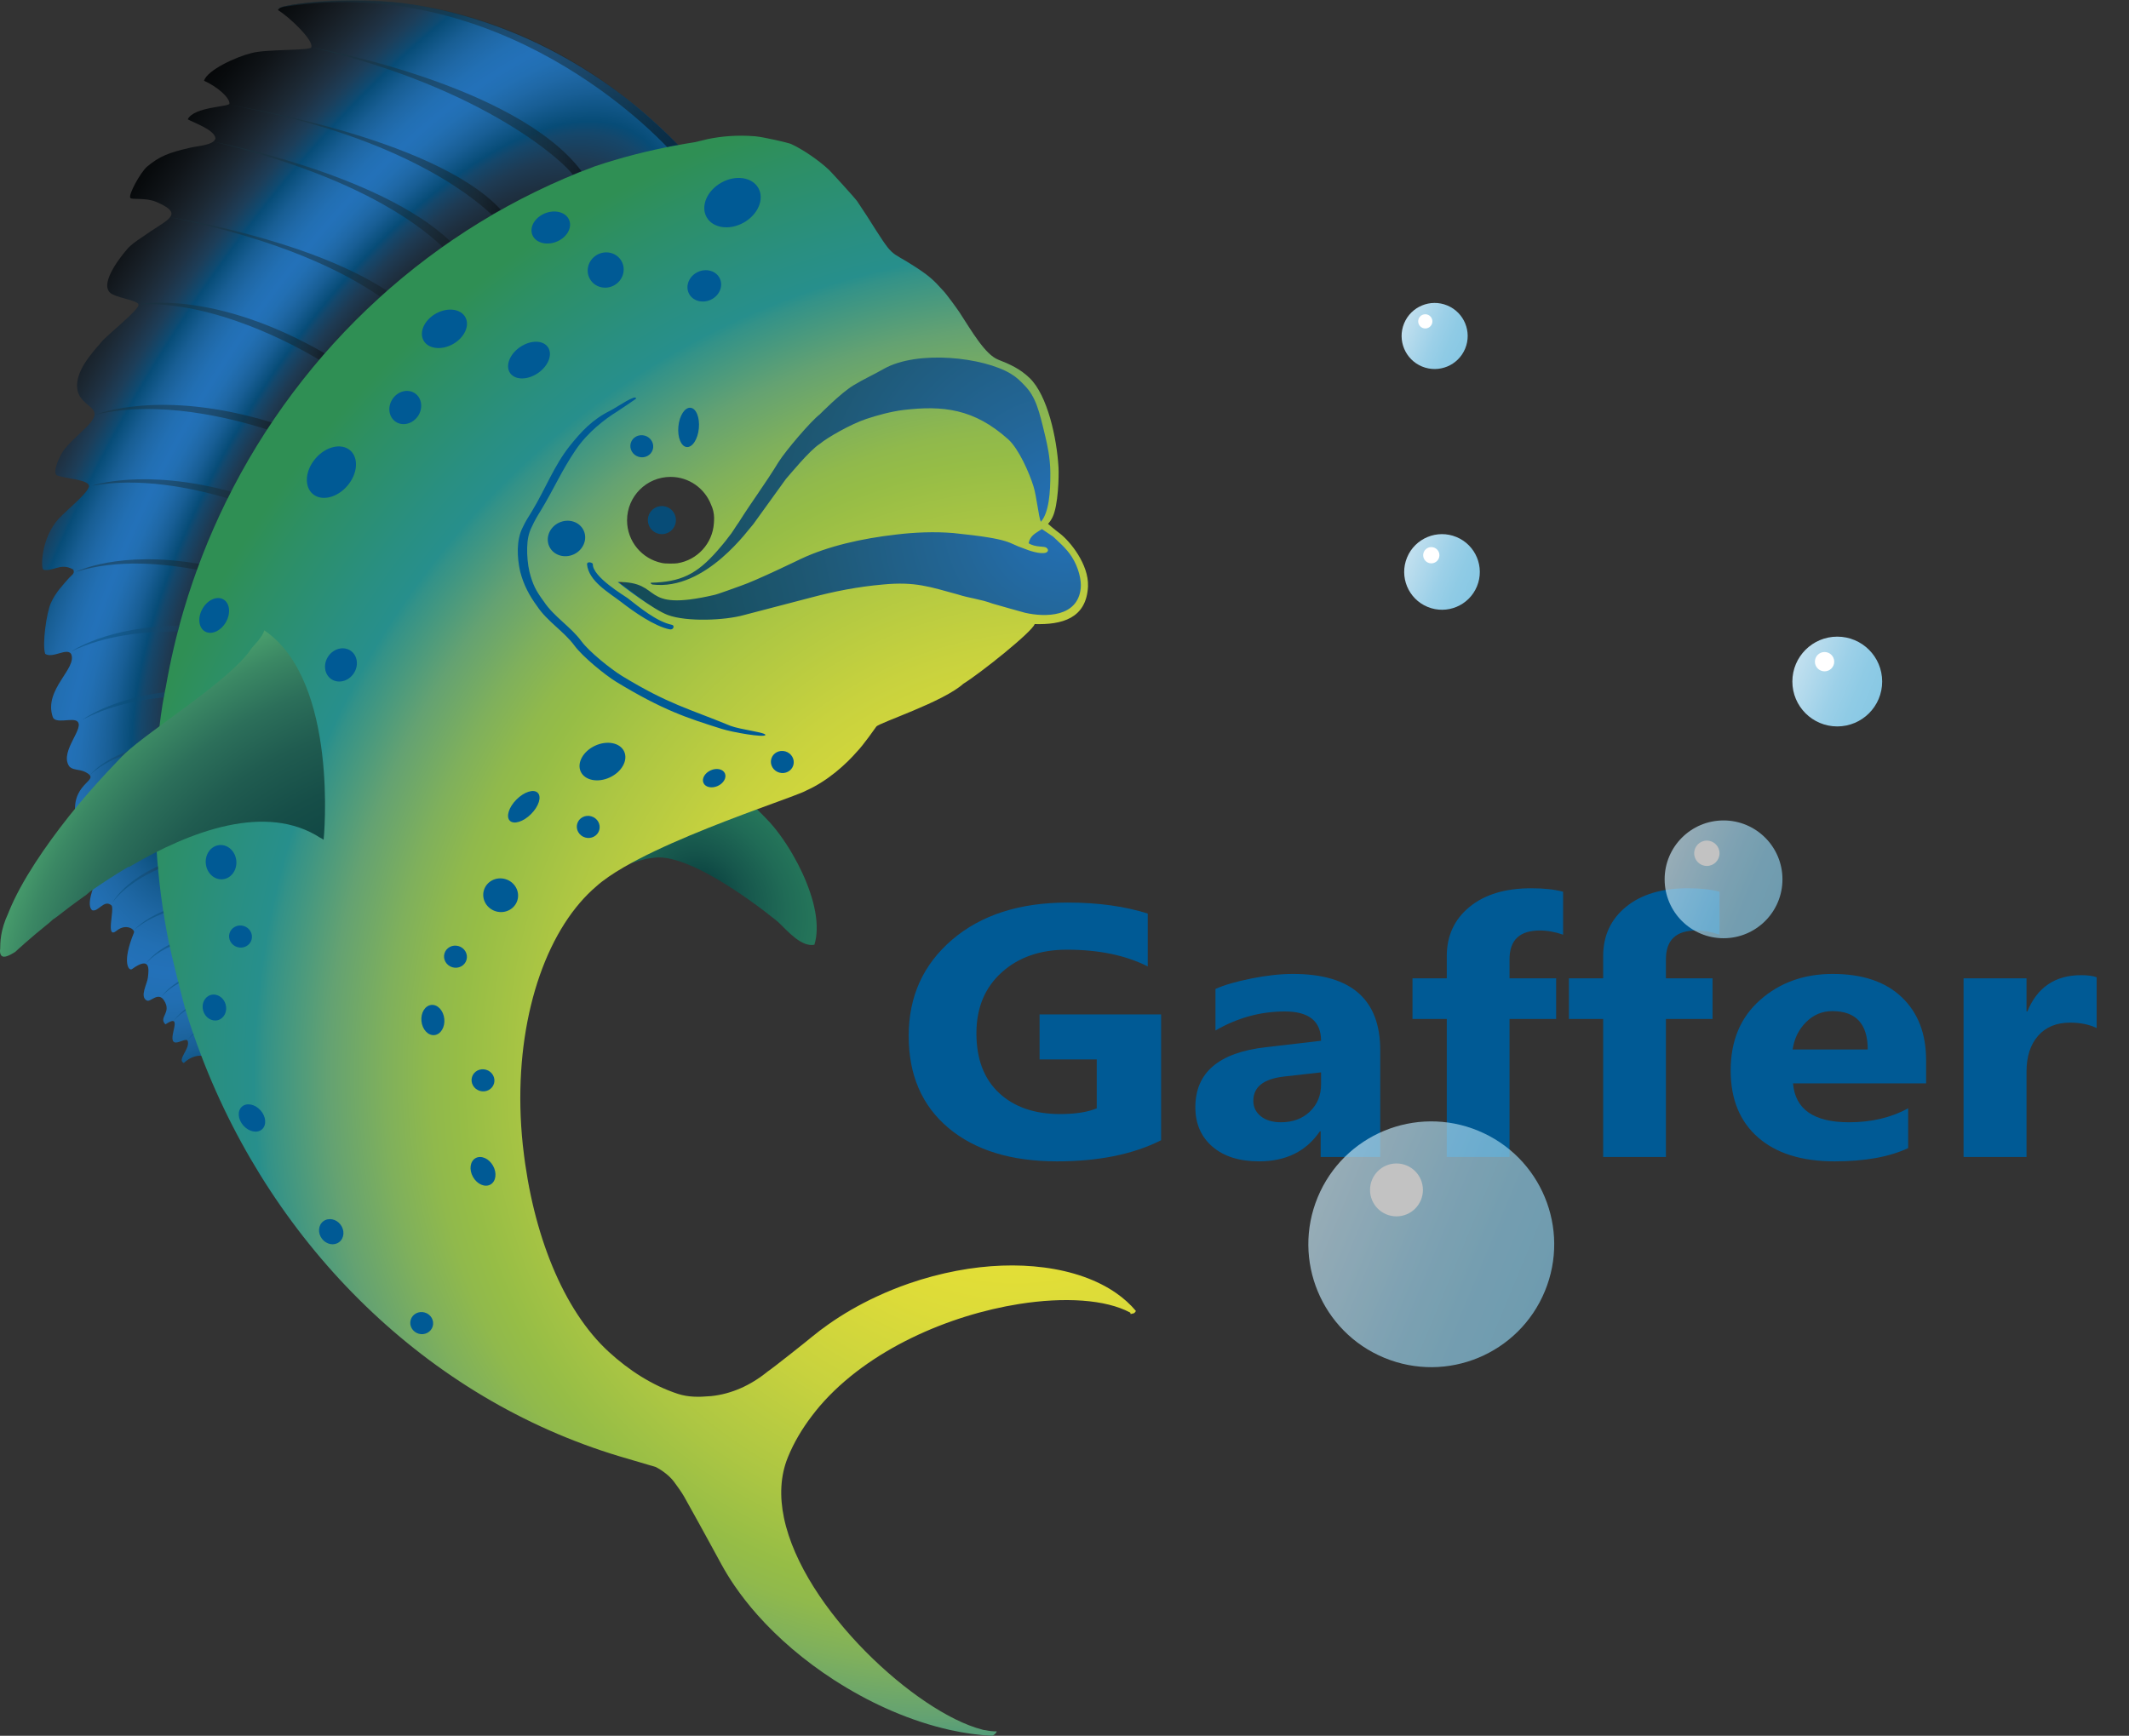 <?xml version="1.0" encoding="utf-8"?>
<!-- Generator: Adobe Illustrator 16.0.0, SVG Export Plug-In . SVG Version: 6.00 Build 0)  -->
<!DOCTYPE svg PUBLIC "-//W3C//DTD SVG 1.1//EN" "http://www.w3.org/Graphics/SVG/1.1/DTD/svg11.dtd">
<svg version="1.1" id="Layer_1" xmlns="http://www.w3.org/2000/svg" xmlns:xlink="http://www.w3.org/1999/xlink" x="0px" y="0px"
	 width="347.15px" height="283.1px" viewBox="0 0 347.15 283.1" enable-background="new 0 0 347.15 283.1" xml:space="preserve">
<rect x="0" y="0" width="347.15" height="283.1" fill="#333333" stroke="none"/>
<radialGradient id="SVGID_1_" cx="2242.768" cy="144.334" r="26.645" gradientTransform="matrix(-0.722 -0.692 -0.509 0.53 1807.608 1620.403)" gradientUnits="userSpaceOnUse">
	<stop  offset="0" style="stop-color:#083E3E"/>
	<stop  offset="0.284" style="stop-color:#16564C"/>
	<stop  offset="0.576" style="stop-color:#206B56"/>
	<stop  offset="0.825" style="stop-color:#26785B"/>
	<stop  offset="1" style="stop-color:#287D5D"/>
</radialGradient>
<path fill="url(#SVGID_1_)" d="M125.025,133.597c1.383,1.411,2.884,3.444,4.218,5.744l0.013,0.015l0.01,0.027
	c2.239,3.868,4.001,8.489,3.902,12.208c-0.015,0.891-0.131,1.729-0.379,2.494c-2.1,0.391-4.227-2.086-5.89-3.695
	c0,0-13.513-11.267-20.167-10.515c-0.097,0.009-0.192,0.031-0.289,0.044c0,0-1.262,0.147-1.492,0.271
	c-1.221,0.28-2.397,0.712-3.533,1.265c6.155-3.58,15.356-7.107,21.941-9.535C124.006,132.535,124.608,133.168,125.025,133.597z"/>
<radialGradient id="SVGID_2_" cx="2184.569" cy="84.609" r="126.353" gradientTransform="matrix(-1 0 0 1 2358.488 0)" gradientUnits="userSpaceOnUse">
	<stop  offset="0" style="stop-color:#2371B9"/>
	<stop  offset="0.139" style="stop-color:#236697"/>
	<stop  offset="0.336" style="stop-color:#1E5874"/>
	<stop  offset="0.525" style="stop-color:#164D5B"/>
	<stop  offset="0.704" style="stop-color:#0F454B"/>
	<stop  offset="0.867" style="stop-color:#0A4042"/>
	<stop  offset="1" style="stop-color:#083E3E"/>
</radialGradient>
<path fill="url(#SVGID_2_)" d="M171.754,73.767l0.118,8.515l-1.854,3.239l1.072,1.129l1.71,0.783l1.98,2.892l1.755,2.755
	l-0.095,5.569l-2.379,1.275l-5.304,1.407l-4.278-1.407c0,0-10.709-0.123-11.556,0c-0.845,0.122-8.736,0-8.736,0l-20.101,2.837
	l-13.205-1.17l-8.079-4.504l-2.864-4.254h8.03l4.278-0.191l4.206-4.341l1.879-6.211l1.153-5.542l8.12-7.823l5.879-7.408l5.347-4.981
	l12.402-1.001l10.427,2.991l6.513,4.188l3.58,11.25V73.767z"/>
<polygon fill="#005A95" points="131.504,117.413 119.444,108.446 110.839,102.04 105.638,98.486 98.755,93.283 95.918,79.721 
	102.761,68.038 107.924,61.766 98.755,61.766 86.242,66.463 80.62,86.749 78.751,97.537 81.651,106.265 92.379,112.878 
	100.055,117.413 112.248,121.215 122.22,121.45 "/>
<radialGradient id="SVGID_3_" cx="2295.065" cy="64.804" r="76.789" gradientTransform="matrix(-0.847 -0.531 -1.265 2.018 2092.266 1169.265)" gradientUnits="userSpaceOnUse">
	<stop  offset="0" style="stop-color:#010101"/>
	<stop  offset="0.114" style="stop-color:#030304"/>
	<stop  offset="0.171" style="stop-color:#080A0C"/>
	<stop  offset="0.215" style="stop-color:#0F1317"/>
	<stop  offset="0.253" style="stop-color:#161D24"/>
	<stop  offset="0.287" style="stop-color:#1B2631"/>
	<stop  offset="0.318" style="stop-color:#1E3041"/>
	<stop  offset="0.346" style="stop-color:#1E3B54"/>
	<stop  offset="0.372" style="stop-color:#15476B"/>
	<stop  offset="0.384" style="stop-color:#074C77"/>
	<stop  offset="0.392" style="stop-color:#0C517F"/>
	<stop  offset="0.415" style="stop-color:#185E95"/>
	<stop  offset="0.438" style="stop-color:#1F68A6"/>
	<stop  offset="0.461" style="stop-color:#226FB3"/>
	<stop  offset="0.483" style="stop-color:#2371B9"/>
	<stop  offset="0.509" style="stop-color:#226FB3"/>
	<stop  offset="0.538" style="stop-color:#1F68A6"/>
	<stop  offset="0.568" style="stop-color:#185E94"/>
	<stop  offset="0.598" style="stop-color:#0B507D"/>
	<stop  offset="0.606" style="stop-color:#074C77"/>
	<stop  offset="0.613" style="stop-color:#0F4A71"/>
	<stop  offset="0.643" style="stop-color:#1D3E59"/>
	<stop  offset="0.677" style="stop-color:#1F3244"/>
	<stop  offset="0.712" style="stop-color:#1C2833"/>
	<stop  offset="0.75" style="stop-color:#171E25"/>
	<stop  offset="0.792" style="stop-color:#101418"/>
	<stop  offset="0.84" style="stop-color:#080B0D"/>
	<stop  offset="0.899" style="stop-color:#030304"/>
	<stop  offset="1" style="stop-color:#010101"/>
</radialGradient>
<path fill="url(#SVGID_3_)" d="M11.166,94.364c0.5-0.58,1.099-0.785,0.779-1.473c-1.111-0.637-1.951-0.481-2.753-0.256
	c-0.682,0.196-1.336,0.439-2.1,0.292c-0.509-0.257-0.369-5.208,2.469-8.319c1.217-1.332,5.114-4.452,4.944-5.407
	c-0.181-1.008-4.105-1.163-5.274-1.698C8.53,76.9,9.76,74.242,10.548,73.217c0.969-1.155,1.857-1.934,2.925-2.969
	c4.623-4.15-0.388-3.356-0.87-6.836c-0.372-2.857,2.368-5.821,4.044-7.75c0.703-0.898,6.029-5.141,5.937-5.941
	c0-0.698-2.813-0.988-4.272-1.729c-2.424-1.291,1.163-5.872,2.251-7.152c0.876-1.154,2.674-2.149,4.089-3.17
	c3.229-2.107,5.123-2.919,0.757-4.77c-1.676-0.691-3.979-0.3-4.144-0.608c-0.421-0.458,1.667-4.224,2.738-5.133
	c2.047-1.693,3.505-2.255,6.97-3.058c1.474-0.341,3.83-0.417,4.164-1.512c-0.117-1.421-3.501-2.542-4.528-3.131
	c1.072-2.094,6.768-1.994,6.813-2.563c0.009-1.015-2.037-2.783-4.159-3.729c0.582-1.768,5.222-3.887,7.728-4.503
	c2.303-0.675,9.737-0.374,9.769-0.954c0.433-1.126-3.626-4.977-5.425-6.057c0.05-0.246,0.41-0.476,1.045-0.619
	C52.3-0.235,62.249,0.065,65.533,0.5c22.554,2.993,37.854,15.641,45.221,23.329c-4.481,0.825-8.87,1.952-13.13,3.376
	c-26.26,9.72-47.812,29.469-60.225,54.716c-2.762,5.615-5.074,11.501-6.88,17.611c-1.208,4.08-2.182,8.261-2.927,12.526
	c0,0-4.098,17.314,0.151,40.152c0.721,3.958,2.906,12.197,2.99,12.47c0.777,2.565,1.656,5.086,2.602,7.578
	c-0.908-0.234-2.208,0.013-3.366,1.116c-1.201-0.528,1.191-2.448,0.602-3.677c-0.289-0.363-1.638,0.532-2.1,0.3
	c-1.3-0.457,1.651-5.024-1.499-2.926c-1.185-1.202,1.091-1.855-0.221-3.9c-0.961-1.501-2.208,0.328-2.807,0.014
	c-1.228-0.646,0.063-2.658,0.182-3.818c0.138-1.292,0.435-3.5-2.62-1.301c-0.465,0.332-1.712-0.965,0.34-5.968
	c0.203-0.494-1.286-1.558-2.828-0.303c-1.879,1.529-0.306-3.461-0.829-4.118c-1.226-1.08-2.149,1.132-3.172,0.775
	c-1.315-1.196,1.222-5.731,0.987-6.235c-0.446-0.988-1.635-0.36-2.447-0.571c-1.523-1.202,0.257-3.487,0.654-4.574
	c2.683-7.318-1.831-3.347-1.967-4.59c-0.354-5.106,4.432-5.178,1.638-6.58c-0.932-0.468-2.163-0.258-2.642-0.989
	c-1.548-2.443,2.827-6.376,1.264-7.328c-0.848-0.511-3.506,0.501-3.9-0.638c-1.552-4.508,4.098-7.963,2.979-10.313
	c-0.728-1.019-2.968,0.789-4.213,0.016c-0.53-1.566,0.231-6.748,0.912-8.271C9.075,96.57,10.35,95.32,11.166,94.364z"/>
<radialGradient id="SVGID_4_" cx="2214.026" cy="157.39" r="291.908" fx="2181.721" fy="156.167" gradientTransform="matrix(-0.87 -0.494 -0.541 0.953 2154.801 1100.909)" gradientUnits="userSpaceOnUse">
	<stop  offset="0.044" style="stop-color:#EBE334"/>
	<stop  offset="0.094" style="stop-color:#E7E135"/>
	<stop  offset="0.147" style="stop-color:#DCDB39"/>
	<stop  offset="0.203" style="stop-color:#C8D23E"/>
	<stop  offset="0.259" style="stop-color:#ACC643"/>
	<stop  offset="0.296" style="stop-color:#96BD46"/>
	<stop  offset="0.311" style="stop-color:#90B94C"/>
	<stop  offset="0.334" style="stop-color:#7FB05C"/>
	<stop  offset="0.362" style="stop-color:#64A272"/>
	<stop  offset="0.394" style="stop-color:#339288"/>
	<stop  offset="0.399" style="stop-color:#278F8C"/>
	<stop  offset="0.419" style="stop-color:#298F81"/>
	<stop  offset="0.461" style="stop-color:#2D8F65"/>
	<stop  offset="0.483" style="stop-color:#2F8F54"/>
	<stop  offset="0.606" style="stop-color:#2F8F54"/>
	<stop  offset="0.778" style="stop-color:#489D6C"/>
	<stop  offset="1" style="stop-color:#287D5D"/>
</radialGradient>
<path fill="url(#SVGID_4_)" d="M27.229,152.188c0.726,3.96,2.918,12.196,3.001,12.469c0.779,2.564,1.658,5.089,2.608,7.577
	c11.867,31.042,36.75,55.834,68.19,65.29c1.789,0.537,5.855,1.726,5.898,1.738c1.147,0.602,2.237,1.446,2.949,2.374
	c0.469,0.615,1.307,1.798,1.669,2.442c3.429,6.126,6.022,10.963,6.11,11.102c0.629,1.148,1.336,2.301,2.12,3.447
	c1.108,1.615,2.361,3.22,3.763,4.794c3.375,3.793,7.574,7.413,12.445,10.568c0.385,0.249,0.771,0.489,1.158,0.728
	c2.743,1.698,5.521,3.143,8.284,4.329c3.206,1.38,6.384,2.411,9.448,3.097c2.399,0.531,4.727,0.855,6.941,0.957
	c0.333-0.16,0.59-0.389,0.728-0.722c-0.579,0.021-1.205-0.06-1.853-0.19c-0.24-0.021-0.412-0.05-0.592-0.117
	c-10.634-2.768-29.159-19.617-32.263-34.509c-0.721-3.46-0.609-6.813,0.627-9.86c0.987-2.432,2.329-4.683,3.925-6.771
	c0.414-0.541,0.834-1.077,1.28-1.599c7.932-9.228,21.1-14.845,32.5-16.653c7.439-1.178,14.126-0.741,18.103,1.387
	c0.076,0.04,0.059,0.168,0.09,0.249c0.126-0.019,0.291-0.057,0.559-0.134c0.14-0.115,0.245-0.232,0.305-0.366
	c-0.899-1.077-1.969-2.043-3.19-2.896c-3.104-2.173-7.174-3.596-11.814-4.2c-4.353-0.569-9.205-0.414-14.252,0.546
	c-2.564,0.488-5.177,1.174-7.795,2.083c-1.812,0.631-3.554,1.34-5.223,2.117c-2.852,1.324-5.481,2.848-7.85,4.516
	c-0.941,0.661-1.845,1.344-2.703,2.052c-0.5,0.438-6.34,5.081-7.268,5.692c-2.738,2.223-5.822,3.623-9.163,3.974
	c-0.083,0.008-0.169,0.008-0.252,0.015c-1.737,0.156-3.504,0.167-5.162-0.377c-4.236-1.386-8.05-3.889-11.292-6.864
	c-7.435-6.824-12.383-19.231-13.95-33.236c-0.019-0.172-0.043-0.345-0.062-0.519c-1.719-16.365,2.165-31.182,9.336-39.507
	c0.838-0.973,1.719-1.857,2.643-2.645c1.13-1.021,2.665-2.063,4.449-3.103c6.155-3.579,15.356-7.107,21.942-9.536
	c4.114-1.518,7.209-2.608,7.886-3.01c0,0,0.006-0.003,0.008-0.004c0.004-0.001,0.014-0.009,0.014-0.009
	c3.485-1.559,6.488-4.328,8.179-6.28c1.099-1.122,3.005-3.875,3.19-4.123c0.457-0.624,10.915-4.012,14.19-6.987
	c2.656-1.622,11.261-8.483,11.628-9.73c4.396,0.125,8.424-0.873,8.698-6.113c0.003-0.026-0.002-0.05,0-0.077
	c0-0.005,0-0.009,0-0.014c0.124-3.483-2.832-7.232-4.63-8.607c0,0-0.888-0.656-1.884-1.534c0,0,0,0,0-0.002
	c0.271-0.299,0.525-0.66,0.746-1.12c0.913-1.898,1.044-6.637,0.958-8.106c-0.275-4.759-1.791-11.751-4.714-14.563
	c-1.555-1.496-3.203-2.244-5.127-2.994c-2.127-0.854-4.254-4.56-6.295-7.7l-0.009-0.013c-0.269-0.415-2.158-3.059-2.758-3.64
	c-1.467-1.621-2.108-2.245-4.398-3.743c-4.577-2.993-3.293-0.997-7.871-8.232l-1.648-2.495c-0.551-0.748-4.254-4.789-4.552-5.075
	l-0.013-0.015l-0.017-0.012c-1.679-1.596-4.368-3.412-6.225-4.254c-0.442-0.187-4.425-1.127-5.821-1.247
	c-3.028-0.261-5.695,0.035-7.681,0.442c-0.297,0.061-2.188,0.521-2.188,0.521c-1.059,0.159-2.108,0.352-3.156,0.546
	c-4.481,0.829-8.87,1.958-13.13,3.389c-26.249,9.741-47.782,29.509-60.176,54.768c-2.757,5.616-5.061,11.505-6.865,17.618
	c-1.203,4.081-2.174,8.264-2.916,12.526C27.044,112.037,22.962,129.358,27.229,152.188z M116.441,84.483
	c0,0.07-0.009,0.141-0.012,0.21c0.002,0.036,0.007,0.069,0.007,0.105c0,0.185-0.018,0.365-0.031,0.545
	c-0.221,3.317-2.717,6.005-5.944,6.52c-0.328,0.069-2.027,0.094-2.547-0.046c-3.233-0.659-5.667-3.518-5.667-6.947
	c0-3.916,3.174-7.09,7.093-7.09c3.01,0,5.576,1.881,6.603,4.527C116.265,82.99,116.434,83.725,116.441,84.483z M169.722,85.1
	c-0.367-0.749-0.683-4.082-1.191-5.738c-0.703-2.287-2.444-6.196-4.135-7.711c-5.586-5.014-10.66-5.536-17.067-4.788
	c-2.019,0.25-4.29,0.867-6.058,1.458c-2.58,0.86-6.388,3.061-7.577,4.058c-1.689,1.056-5.083,5.235-5.543,5.736l-5.308,7.36
	c-0.55,0.498-7.702,10.952-16.482,9.854c-0.135-0.094-0.217-0.14-0.259-0.165c0.002-0.016-0.002-0.039-0.007-0.065
	c0.007-0.014,0.009-0.031,0.007-0.056c4.936-0.126,7.498-1.375,10.882-5.239c0.732-0.873,1.097-1.247,1.831-2.246
	c0.641-0.748,1.007-1.497,1.647-2.37c2.196-3.493,4.21-6.112,6.5-9.856c1.188-1.87,5.22-6.611,6.687-7.734
	c0,0,3.446-3.498,5.492-4.74c1.703-1.035,3.197-1.687,4.938-2.68c5.486-3.133,16.303-1.935,20.788,0.809
	c1.007,0.625,1.466,1.123,2.196,1.871c1.834,1.871,2.382,4.116,3.389,8.358c0.279,1.198,0.793,3.328,0.813,5.891
	C171.291,80.385,171.016,83.652,169.722,85.1z M121.287,100.318c-3.113,0.873-9.248,1.124-12.361,0
	c-2.379-0.872-7.539-4.86-8.21-5.397c7.61-0.067,3.334,4.974,15.721,2.119c0.64-0.124,3.771-1.303,4.306-1.481
	c2.543-0.85,9.791-4.38,9.791-4.38c4.485-2.122,10.073-3.369,15.565-3.992c3.021-0.374,6.317-0.5,9.339-0.25
	c9.798,0.998,8.789,1.622,11.444,2.496c0.917,0.373,2.62,0.967,3.621,0.72c0.198-0.048,0.667-0.391,0.135-0.811
	c-0.424-0.331-1.737-0.007-2.911-0.738c0.252-1.305,1.19-1.658,2.163-2.313l1.812,1.216l0,0c0.597,0.582,2.175,1.896,3.056,3.296
	c1.116,1.738,1.604,3.845,1.463,5.15c-0.495,4.721-5.767,4.74-9.063,3.992c-1.736-0.499-3.66-0.999-5.31-1.496
	c-2.015-0.75-3.753-0.875-5.677-1.499c-4.578-1.247-6.958-2.12-12.175-1.621c-4.213,0.374-7.967,1.123-11.721,2.121L121.287,100.318
	z M102.326,97.542c1.924,1.496,4.769,3.864,7.243,4.364c0.484,0.104,0.264,0.88-0.382,0.74c-2.47-0.498-5.885-2.898-7.809-4.395
	c-2.083-1.605-5.416-3.448-5.664-6.247c0.086-0.552,0.962-0.189,0.953-0.016C96.552,94.068,101.941,97.241,102.326,97.542z
	 M84.428,89.564c0.034-1.259,0.264-2.471,0.764-3.466c0.46-0.999,0.982-1.824,1.532-2.696c2.194-3.618,3.596-7.41,6.16-10.652
	c1.921-2.371,3.647-4.303,6.668-5.799c1.037-0.528,4.268-2.789,4.146-1.926c0.257-0.134-2.94,2.014-3.05,2.082
	c-1.962,1.2-4.804,3.374-6.741,6.219c-2.327,3.416-3.528,6.315-5.722,9.933c-0.552,0.873-1.023,1.695-1.482,2.692
	c-0.514,1.02-0.717,2.094-0.744,3.385c-0.036,1.266,0.102,2.752,0.378,3.94c0.55,2.122,1.05,3.071,2.334,4.817
	c1.647,2.495,4.393,4.115,6.132,6.485c1.285,1.748,4.821,4.562,6.65,5.685c7.6,4.616,10.677,5.238,17.637,8.108
	c1.622,0.631,5.912,1.094,5.706,1.515c-0.214,0.441-5.31-0.443-7.104-1.006c-5.603-1.755-9.611-3.058-17.21-7.675
	c-1.831-1.121-5.493-4.116-6.774-5.862c-1.739-2.371-4.486-3.992-6.133-6.487c-1.284-1.747-2.199-3.493-2.749-5.613
	C84.557,92.083,84.404,90.801,84.428,89.564z M34.817,174.258c0.031-0.003,0.059-0.003,0.085-0.006c0.004,0,0.009,0,0.011,0
	C34.882,174.255,34.853,174.255,34.817,174.258z"/>
<g>
	
		<ellipse transform="matrix(-0.49 -0.872 0.872 -0.49 149.123 153.412)" fill="#005A95" cx="119.444" cy="33.078" rx="3.734" ry="4.84"/>
	
		<ellipse transform="matrix(-0.707 -0.707 0.707 -0.707 52.775 284.965)" fill="#005A95" cx="85.397" cy="131.554" rx="1.679" ry="3.22"/>
	<path fill="#005A95" d="M88.883,34.786c-1.658,0.662-2.59,2.238-2.082,3.521c0.513,1.281,2.275,1.783,3.933,1.119
		c1.663-0.662,2.594-2.238,2.082-3.52C92.307,34.625,90.545,34.122,88.883,34.786z"/>
	
		<ellipse transform="matrix(-0.563 -0.827 0.827 -0.563 86.205 163.139)" fill="#005A95" cx="86.241" cy="58.774" rx="2.575" ry="3.735"/>
	
		<ellipse transform="matrix(-0.49 -0.872 0.872 -0.49 61.183 143.086)" fill="#005A95" cx="72.44" cy="53.648" rx="2.85" ry="3.902"/>
	
		<ellipse transform="matrix(-0.422 -0.907 0.907 -0.422 26.973 265.762)" fill="#005A95" cx="98.245" cy="124.278" rx="2.85" ry="3.902"/>
	
		<ellipse transform="matrix(-0.759 -0.651 0.651 -0.759 44.912 170.606)" fill="#005A95" cx="54.011" cy="76.996" rx="3.423" ry="4.685"/>
	<path fill="#005A95" d="M33.015,99.283c-0.827,1.445-0.64,3.105,0.415,3.709c1.059,0.603,2.582-0.081,3.408-1.526
		c0.825-1.446,0.638-3.107-0.417-3.709C35.365,97.153,33.839,97.836,33.015,99.283z"/>
	<path fill="#005A95" d="M53.532,107.039c-0.873,1.279-0.656,2.946,0.486,3.723c1.14,0.777,2.77,0.37,3.644-0.909
		c0.869-1.279,0.653-2.944-0.487-3.722C56.035,105.355,54.404,105.761,53.532,107.039z"/>
	
		<ellipse transform="matrix(-0.49 -0.872 0.872 -0.49 108.727 151.747)" fill="#005A95" cx="98.756" cy="44.067" rx="2.851" ry="2.959"/>
	
		<ellipse transform="matrix(-0.422 -0.907 0.907 -0.422 51.646 208.696)" fill="#005A95" cx="92.379" cy="87.878" rx="2.85" ry="3.09"/>
	<path fill="#005A95" d="M33.558,140.868c0.155,1.54,1.395,2.675,2.769,2.537c1.37-0.138,2.356-1.498,2.204-3.038
		c-0.155-1.539-1.395-2.675-2.767-2.537C34.388,137.969,33.402,139.329,33.558,140.868z"/>
	<path fill="#005A95" d="M113.771,44.367c-1.399,0.665-2.05,2.212-1.458,3.459c0.59,1.247,2.205,1.719,3.604,1.053
		c1.396-0.663,2.048-2.213,1.455-3.459C116.781,44.174,115.168,43.703,113.771,44.367z"/>
	
		<ellipse transform="matrix(-0.96 -0.28 0.28 -0.96 119.082 309.031)" fill="#005A95" cx="81.594" cy="146.017" rx="2.851" ry="2.74"/>
	
		<ellipse transform="matrix(-0.958 0.286 -0.286 -0.958 115.41 311.738)" fill="#005A95" cx="34.926" cy="164.302" rx="1.903" ry="2.134"/>
	
		<ellipse transform="matrix(-0.96 -0.28 0.28 -0.96 101.862 326.615)" fill="#005A95" cx="74.253" cy="156.034" rx="1.872" ry="1.799"/>
	
		<ellipse transform="matrix(-0.995 0.102 -0.102 -0.995 157.766 324.75)" fill="#005A95" cx="70.561" cy="166.418" rx="1.872" ry="2.472"/>
	<path fill="#005A95" d="M115.878,125.641c-0.965,0.437-1.488,1.361-1.168,2.063c0.318,0.704,1.357,0.921,2.321,0.485
		c0.962-0.436,1.482-1.36,1.167-2.064C117.877,125.422,116.837,125.206,115.878,125.641z"/>
	<path fill="#005A95" d="M94.121,134.343c-0.278,0.953,0.301,1.961,1.295,2.25c0.991,0.29,2.019-0.249,2.297-1.203
		c0.28-0.954-0.301-1.962-1.293-2.25C95.43,132.85,94.398,133.389,94.121,134.343z"/>
	<path fill="#005A95" d="M37.421,152.223c-0.277,0.952,0.301,1.96,1.293,2.249c0.994,0.291,2.023-0.248,2.302-1.203
		c0.275-0.954-0.302-1.961-1.295-2.249C38.73,150.73,37.701,151.269,37.421,152.223z"/>
	<path fill="#005A95" d="M39.688,183.581c0.906,1.019,2.267,1.289,3.04,0.603c0.772-0.688,0.663-2.072-0.246-3.092
		c-0.905-1.017-2.266-1.286-3.037-0.6C38.669,181.178,38.78,182.561,39.688,183.581z"/>
	
		<ellipse transform="matrix(-0.995 -0.096 0.096 -0.995 217.282 149.807)" fill="#005A95" cx="112.248" cy="69.672" rx="1.677" ry="3.22"/>
	
		<ellipse transform="matrix(-0.96 -0.28 0.28 -0.96 184.707 171.962)" fill="#005A95" cx="104.626" cy="72.798" rx="1.873" ry="1.799"/>
	<path fill="#005A95" d="M64.02,65.055c-0.874,1.279-0.655,2.945,0.487,3.723c1.14,0.778,2.771,0.371,3.641-0.909
		c0.874-1.278,0.653-2.944-0.487-3.721C66.52,63.371,64.889,63.777,64.02,65.055z"/>
	<path fill="#005A95" d="M125.768,123.755c-0.28,0.953,0.299,1.96,1.293,2.25c0.991,0.289,2.021-0.25,2.298-1.203
		c0.28-0.954-0.302-1.962-1.293-2.252C127.074,122.262,126.042,122.801,125.768,123.755z"/>
	
		<ellipse transform="matrix(-0.87 0.493 -0.493 -0.87 241.456 318.424)" fill="#005A95" cx="78.751" cy="191.042" rx="1.872" ry="2.472"/>
	
		<ellipse transform="matrix(-0.96 -0.28 0.28 -0.96 105.022 367.397)" fill="#005A95" cx="78.751" cy="176.198" rx="1.87" ry="1.798"/>
	<path fill="#005A95" d="M52.498,202.04c0.717,0.938,1.974,1.18,2.808,0.54c0.835-0.637,0.932-1.914,0.216-2.852
		c-0.712-0.936-1.972-1.178-2.807-0.54C51.881,199.825,51.784,201.104,52.498,202.04z"/>
	<path fill="#005A95" d="M66.966,215.269c-0.277,0.956,0.302,1.965,1.293,2.254c0.991,0.288,2.023-0.251,2.301-1.203
		c0.277-0.955-0.3-1.964-1.293-2.25C68.275,213.778,67.246,214.318,66.966,215.269z"/>
	<circle fill="#074C77" cx="107.926" cy="84.826" r="2.288"/>
</g>
<linearGradient id="SVGID_5_" gradientUnits="userSpaceOnUse" x1="2263.601" y1="18.111" x2="2307.664" y2="18.111" gradientTransform="matrix(-1 0 0 1 2358.488 0)">
	<stop  offset="0" style="stop-color:#010101"/>
	<stop  offset="0.012" style="stop-color:#040506"/>
	<stop  offset="0.101" style="stop-color:#111A1D"/>
	<stop  offset="0.2" style="stop-color:#16242B"/>
	<stop  offset="0.312" style="stop-color:#182B34"/>
	<stop  offset="0.446" style="stop-color:#182F3A"/>
	<stop  offset="0.622" style="stop-color:#17323E"/>
	<stop  offset="1" style="stop-color:#17333F"/>
</linearGradient>
<path opacity="0.5" fill="url(#SVGID_5_)" d="M50.824,7.727c0,0,33.22,5.887,43.991,20.188c-0.469,0.208-0.976,0.368-1.44,0.582
	C92.407,26.859,79.461,14.452,50.824,7.727z"/>
<linearGradient id="SVGID_6_" gradientUnits="userSpaceOnUse" x1="2247.731" y1="-191.477" x2="2290.655" y2="-191.477" gradientTransform="matrix(-0.993 0.118 0.118 0.993 2335.909 -52.166)">
	<stop  offset="0" style="stop-color:#010101"/>
	<stop  offset="0.012" style="stop-color:#040506"/>
	<stop  offset="0.101" style="stop-color:#111A1D"/>
	<stop  offset="0.2" style="stop-color:#16242B"/>
	<stop  offset="0.312" style="stop-color:#182B34"/>
	<stop  offset="0.446" style="stop-color:#182F3A"/>
	<stop  offset="0.622" style="stop-color:#17323E"/>
	<stop  offset="1" style="stop-color:#17333F"/>
</linearGradient>
<path opacity="0.5" fill="url(#SVGID_6_)" d="M37.304,17.101c0,0,33.298,5.155,44.347,17.086c-0.489,0.276-0.978,0.552-1.46,0.835
	C76.497,31.529,64.199,21.856,37.304,17.101z"/>
<linearGradient id="SVGID_7_" gradientUnits="userSpaceOnUse" x1="2255.715" y1="-69.391" x2="2295.906" y2="-69.391" gradientTransform="matrix(-0.998 0.056 0.056 0.998 2331.638 -26.362)">
	<stop  offset="0" style="stop-color:#010101"/>
	<stop  offset="0.012" style="stop-color:#040506"/>
	<stop  offset="0.101" style="stop-color:#111A1D"/>
	<stop  offset="0.2" style="stop-color:#16242B"/>
	<stop  offset="0.312" style="stop-color:#182B34"/>
	<stop  offset="0.446" style="stop-color:#182F3A"/>
	<stop  offset="0.622" style="stop-color:#17323E"/>
	<stop  offset="1" style="stop-color:#17333F"/>
</linearGradient>
<path opacity="0.5" fill="url(#SVGID_7_)" d="M34.991,23.151c0,0,26.848,5.146,38.415,16.187c-0.428,0.295-0.856,0.591-1.28,0.892
	C67.658,35.974,57.161,28.521,34.991,23.151z"/>
<linearGradient id="SVGID_8_" gradientUnits="userSpaceOnUse" x1="2268.781" y1="-129.362" x2="2308.971" y2="-129.362" gradientTransform="matrix(-0.996 0.093 0.093 0.996 2339.566 -41.798)">
	<stop  offset="0" style="stop-color:#010101"/>
	<stop  offset="0.012" style="stop-color:#040506"/>
	<stop  offset="0.101" style="stop-color:#111A1D"/>
	<stop  offset="0.2" style="stop-color:#16242B"/>
	<stop  offset="0.312" style="stop-color:#182B34"/>
	<stop  offset="0.446" style="stop-color:#182F3A"/>
	<stop  offset="0.622" style="stop-color:#17323E"/>
	<stop  offset="1" style="stop-color:#17333F"/>
</linearGradient>
<path opacity="0.5" fill="url(#SVGID_8_)" d="M27.79,35.448c0,0,22.226,3.415,35.288,11.962c-0.365,0.324-0.732,0.647-1.095,0.974
	C56.147,44.336,45.68,39.086,27.79,35.448z"/>
<linearGradient id="SVGID_9_" gradientUnits="userSpaceOnUse" x1="2270.15" y1="-178.676" x2="2300.555" y2="-178.676" gradientTransform="matrix(-0.992 0.126 0.126 0.992 2328.123 -56.949)">
	<stop  offset="0" style="stop-color:#010101"/>
	<stop  offset="0.012" style="stop-color:#040506"/>
	<stop  offset="0.101" style="stop-color:#111A1D"/>
	<stop  offset="0.2" style="stop-color:#16242B"/>
	<stop  offset="0.312" style="stop-color:#182B34"/>
	<stop  offset="0.446" style="stop-color:#182F3A"/>
	<stop  offset="0.622" style="stop-color:#17323E"/>
	<stop  offset="1" style="stop-color:#17333F"/>
</linearGradient>
<path opacity="0.5" fill="url(#SVGID_9_)" d="M22.642,49.621c0,0,12.143-2.472,30.286,7.995c-0.305,0.348-0.606,0.701-0.904,1.054
	C48.163,56.35,35.064,49.113,22.642,49.621z"/>
<linearGradient id="SVGID_10_" gradientUnits="userSpaceOnUse" x1="2164.299" y1="-494.143" x2="2194.705" y2="-494.143" gradientTransform="matrix(-0.951 0.311 0.311 0.951 2256.953 -139.392)">
	<stop  offset="0" style="stop-color:#010101"/>
	<stop  offset="0.012" style="stop-color:#040506"/>
	<stop  offset="0.101" style="stop-color:#111A1D"/>
	<stop  offset="0.2" style="stop-color:#16242B"/>
	<stop  offset="0.312" style="stop-color:#182B34"/>
	<stop  offset="0.446" style="stop-color:#182F3A"/>
	<stop  offset="0.622" style="stop-color:#17323E"/>
	<stop  offset="1" style="stop-color:#17333F"/>
</linearGradient>
<path opacity="0.5" fill="url(#SVGID_10_)" d="M15.653,67.612c0,0,10.454-4.3,28.635,1.289c-0.255,0.379-0.509,0.759-0.757,1.143
	C37.57,68.139,25.861,65.217,15.653,67.612z"/>
<linearGradient id="SVGID_11_" gradientUnits="userSpaceOnUse" x1="2204.258" y1="-390.184" x2="2234.661" y2="-390.184" gradientTransform="matrix(-0.966 0.258 0.258 0.966 2275.772 -116.405)">
	<stop  offset="0" style="stop-color:#010101"/>
	<stop  offset="0.012" style="stop-color:#040506"/>
	<stop  offset="0.101" style="stop-color:#111A1D"/>
	<stop  offset="0.2" style="stop-color:#16242B"/>
	<stop  offset="0.312" style="stop-color:#182B34"/>
	<stop  offset="0.446" style="stop-color:#182F3A"/>
	<stop  offset="0.622" style="stop-color:#17323E"/>
	<stop  offset="1" style="stop-color:#17333F"/>
</linearGradient>
<path opacity="0.5" fill="url(#SVGID_11_)" d="M15.025,79.21c0,0,8.356-2.907,22.633,0.976c-0.185,0.363-0.367,0.726-0.549,1.089
	C30.939,79.454,22.653,77.86,15.025,79.21z"/>
<linearGradient id="SVGID_12_" gradientUnits="userSpaceOnUse" x1="2106.58" y1="-602.281" x2="2130.702" y2="-602.281" gradientTransform="matrix(-0.923 0.386 0.386 0.923 2211.975 -169.23)">
	<stop  offset="0" style="stop-color:#010101"/>
	<stop  offset="0.012" style="stop-color:#040506"/>
	<stop  offset="0.101" style="stop-color:#111A1D"/>
	<stop  offset="0.2" style="stop-color:#16242B"/>
	<stop  offset="0.312" style="stop-color:#182B34"/>
	<stop  offset="0.446" style="stop-color:#182F3A"/>
	<stop  offset="0.622" style="stop-color:#17323E"/>
	<stop  offset="1" style="stop-color:#17333F"/>
</linearGradient>
<path opacity="0.5" fill="url(#SVGID_12_)" d="M12.333,93.283c0,0,7.057-3.591,20.132-1.312c-0.117,0.319-0.236,0.637-0.352,0.957
	C26.945,91.939,19.084,91.117,12.333,93.283z"/>
<linearGradient id="SVGID_13_" gradientUnits="userSpaceOnUse" x1="1960.453" y1="-813.38" x2="1984.578" y2="-813.38" gradientTransform="matrix(-0.857 0.515 0.515 0.857 2133.134 -216.209)">
	<stop  offset="0" style="stop-color:#010101"/>
	<stop  offset="0.035" style="stop-color:#101519"/>
	<stop  offset="0.099" style="stop-color:#1B2630"/>
	<stop  offset="0.168" style="stop-color:#1E3143"/>
	<stop  offset="0.244" style="stop-color:#1F3A52"/>
	<stop  offset="0.328" style="stop-color:#1B4160"/>
	<stop  offset="0.422" style="stop-color:#16476A"/>
	<stop  offset="0.535" style="stop-color:#0F4A71"/>
	<stop  offset="0.682" style="stop-color:#094C76"/>
	<stop  offset="1" style="stop-color:#074C77"/>
</linearGradient>
<path opacity="0.5" fill="url(#SVGID_13_)" d="M11.596,106.265c0,0,5.792-4.089,17.65-4.225c-0.086,0.318-0.169,0.636-0.25,0.956
	C23.876,102.949,17.154,103.543,11.596,106.265z"/>
<linearGradient id="SVGID_14_" gradientUnits="userSpaceOnUse" x1="1915.62" y1="-856.652" x2="1939.744" y2="-856.652" gradientTransform="matrix(-0.837 0.547 0.547 0.837 2106.668 -225.806)">
	<stop  offset="0" style="stop-color:#010101"/>
	<stop  offset="0.035" style="stop-color:#101519"/>
	<stop  offset="0.099" style="stop-color:#1B2630"/>
	<stop  offset="0.168" style="stop-color:#1E3143"/>
	<stop  offset="0.244" style="stop-color:#1F3A52"/>
	<stop  offset="0.328" style="stop-color:#1B4160"/>
	<stop  offset="0.422" style="stop-color:#16476A"/>
	<stop  offset="0.535" style="stop-color:#0F4A71"/>
	<stop  offset="0.682" style="stop-color:#094C76"/>
	<stop  offset="1" style="stop-color:#074C77"/>
</linearGradient>
<path opacity="0.5" fill="url(#SVGID_14_)" d="M26.702,113.735c-4.326,0.433-9.165,1.458-13.288,3.678c0,0,4.351-3.331,13.45-4.535
	C26.816,113.121,26.763,113.4,26.702,113.735z"/>
<linearGradient id="SVGID_15_" gradientUnits="userSpaceOnUse" x1="1559.718" y1="-1171.041" x2="1570.193" y2="-1171.041" gradientTransform="matrix(-0.664 0.748 0.748 0.664 1934.903 -267.902)">
	<stop  offset="0" style="stop-color:#010101"/>
	<stop  offset="0.035" style="stop-color:#101519"/>
	<stop  offset="0.099" style="stop-color:#1B2630"/>
	<stop  offset="0.168" style="stop-color:#1E3143"/>
	<stop  offset="0.244" style="stop-color:#1F3A52"/>
	<stop  offset="0.328" style="stop-color:#1B4160"/>
	<stop  offset="0.422" style="stop-color:#16476A"/>
	<stop  offset="0.535" style="stop-color:#0F4A71"/>
	<stop  offset="0.682" style="stop-color:#094C76"/>
	<stop  offset="1" style="stop-color:#074C77"/>
</linearGradient>
<path opacity="0.5" fill="url(#SVGID_15_)" d="M24.861,121.964c0,0-6.432,0.878-10.13,4.385c0,0,2.733-3.581,10.258-4.899
	L24.861,121.964z"/>
<linearGradient id="SVGID_16_" gradientUnits="userSpaceOnUse" x1="1273.957" y1="-1309.823" x2="1284.43" y2="-1309.823" gradientTransform="matrix(-0.52 0.854 0.854 0.52 1806.48 -268.576)">
	<stop  offset="0" style="stop-color:#010101"/>
	<stop  offset="0.035" style="stop-color:#101519"/>
	<stop  offset="0.099" style="stop-color:#1B2630"/>
	<stop  offset="0.168" style="stop-color:#1E3143"/>
	<stop  offset="0.244" style="stop-color:#1F3A52"/>
	<stop  offset="0.328" style="stop-color:#1B4160"/>
	<stop  offset="0.422" style="stop-color:#16476A"/>
	<stop  offset="0.535" style="stop-color:#0F4A71"/>
	<stop  offset="0.682" style="stop-color:#094C76"/>
	<stop  offset="1" style="stop-color:#074C77"/>
</linearGradient>
<path opacity="0.5" fill="url(#SVGID_16_)" d="M18.339,147.208c0,0,1.701-3.326,7.417-5.917c0.013,0.157,0.027,0.311,0.04,0.471
	C23.746,142.663,20.344,144.472,18.339,147.208z"/>
<linearGradient id="SVGID_17_" gradientUnits="userSpaceOnUse" x1="1627.621" y1="-1116.853" x2="1638.1" y2="-1116.853" gradientTransform="matrix(-0.688 0.725 0.725 0.688 1960.146 -267.323)">
	<stop  offset="0" style="stop-color:#010101"/>
	<stop  offset="0.035" style="stop-color:#101519"/>
	<stop  offset="0.099" style="stop-color:#1B2630"/>
	<stop  offset="0.168" style="stop-color:#1E3143"/>
	<stop  offset="0.244" style="stop-color:#1F3A52"/>
	<stop  offset="0.328" style="stop-color:#1B4160"/>
	<stop  offset="0.422" style="stop-color:#16476A"/>
	<stop  offset="0.535" style="stop-color:#0F4A71"/>
	<stop  offset="0.682" style="stop-color:#094C76"/>
	<stop  offset="1" style="stop-color:#074C77"/>
</linearGradient>
<path opacity="0.5" fill="url(#SVGID_17_)" d="M21.895,151.672c0,0,1.378-1.685,4.753-3.072c0.018,0.115,0.036,0.23,0.054,0.346
	C25.043,149.557,23.291,150.432,21.895,151.672z"/>
<linearGradient id="SVGID_18_" gradientUnits="userSpaceOnUse" x1="1631.563" y1="-1112.071" x2="1640.701" y2="-1112.071" gradientTransform="matrix(-0.688 0.725 0.725 0.688 1960.146 -267.323)">
	<stop  offset="0" style="stop-color:#010101"/>
	<stop  offset="0.035" style="stop-color:#101519"/>
	<stop  offset="0.099" style="stop-color:#1B2630"/>
	<stop  offset="0.168" style="stop-color:#1E3143"/>
	<stop  offset="0.244" style="stop-color:#1F3A52"/>
	<stop  offset="0.328" style="stop-color:#1B4160"/>
	<stop  offset="0.422" style="stop-color:#16476A"/>
	<stop  offset="0.535" style="stop-color:#0F4A71"/>
	<stop  offset="0.682" style="stop-color:#094C76"/>
	<stop  offset="1" style="stop-color:#074C77"/>
</linearGradient>
<path opacity="0.5" fill="url(#SVGID_18_)" d="M23.831,157.096c0,0,1.104-1.659,3.803-3.04c0.027,0.111,0.05,0.219,0.074,0.331
	C26.368,154.998,24.958,155.867,23.831,157.096z"/>
<linearGradient id="SVGID_19_" gradientUnits="userSpaceOnUse" x1="1633.759" y1="-1106.712" x2="1642.902" y2="-1106.712" gradientTransform="matrix(-0.688 0.725 0.725 0.688 1960.146 -267.323)">
	<stop  offset="0" style="stop-color:#010101"/>
	<stop  offset="0.035" style="stop-color:#101519"/>
	<stop  offset="0.099" style="stop-color:#1B2630"/>
	<stop  offset="0.168" style="stop-color:#1E3143"/>
	<stop  offset="0.244" style="stop-color:#1F3A52"/>
	<stop  offset="0.328" style="stop-color:#1B4160"/>
	<stop  offset="0.422" style="stop-color:#16476A"/>
	<stop  offset="0.535" style="stop-color:#0F4A71"/>
	<stop  offset="0.682" style="stop-color:#094C76"/>
	<stop  offset="1" style="stop-color:#074C77"/>
</linearGradient>
<path opacity="0.5" fill="url(#SVGID_19_)" d="M26.35,162.521c0,0,0.811-1.206,2.726-2.418c0.022,0.088,0.043,0.174,0.065,0.262
	C28.152,160.917,27.175,161.622,26.35,162.521z"/>
<linearGradient id="SVGID_20_" gradientUnits="userSpaceOnUse" x1="1635.193" y1="-1102.695" x2="1644.338" y2="-1102.695" gradientTransform="matrix(-0.688 0.725 0.725 0.688 1960.146 -267.323)">
	<stop  offset="0" style="stop-color:#010101"/>
	<stop  offset="0.035" style="stop-color:#101519"/>
	<stop  offset="0.099" style="stop-color:#1B2630"/>
	<stop  offset="0.168" style="stop-color:#1E3143"/>
	<stop  offset="0.244" style="stop-color:#1F3A52"/>
	<stop  offset="0.328" style="stop-color:#1B4160"/>
	<stop  offset="0.422" style="stop-color:#16476A"/>
	<stop  offset="0.535" style="stop-color:#0F4A71"/>
	<stop  offset="0.682" style="stop-color:#094C76"/>
	<stop  offset="1" style="stop-color:#074C77"/>
</linearGradient>
<path opacity="0.5" fill="url(#SVGID_20_)" d="M28.374,166.419c0,0,0.565-0.846,1.87-1.834c0.021,0.066,0.041,0.131,0.063,0.197
	C29.617,165.24,28.959,165.782,28.374,166.419z"/>
<linearGradient id="SVGID_21_" gradientUnits="userSpaceOnUse" x1="1635.933" y1="-1098.992" x2="1645.058" y2="-1098.992" gradientTransform="matrix(-0.688 0.725 0.725 0.688 1960.146 -267.323)">
	<stop  offset="0" style="stop-color:#010101"/>
	<stop  offset="0.035" style="stop-color:#101519"/>
	<stop  offset="0.099" style="stop-color:#1B2630"/>
	<stop  offset="0.168" style="stop-color:#1E3143"/>
	<stop  offset="0.244" style="stop-color:#1F3A52"/>
	<stop  offset="0.328" style="stop-color:#1B4160"/>
	<stop  offset="0.422" style="stop-color:#16476A"/>
	<stop  offset="0.535" style="stop-color:#0F4A71"/>
	<stop  offset="0.682" style="stop-color:#094C76"/>
	<stop  offset="1" style="stop-color:#074C77"/>
</linearGradient>
<path opacity="0.5" fill="url(#SVGID_21_)" d="M30.64,169.563c0,0,0.284-0.422,0.896-1.009c0.014,0.04,0.028,0.077,0.041,0.114
	C31.249,168.943,30.935,169.24,30.64,169.563z"/>
<path fill="#2B1023" d="M34.916,174.385c0.002,0,0.005,0,0.009,0c-0.032,0.003-0.061,0.003-0.099,0.007
	C34.857,174.388,34.887,174.388,34.916,174.385z"/>
<g>
	
		<radialGradient id="SVGID_22_" cx="2287.634" cy="171.488" r="98.957" gradientTransform="matrix(-1 0 0 1 2358.488 0)" gradientUnits="userSpaceOnUse">
		<stop  offset="0" style="stop-color:#083E3E"/>
		<stop  offset="0.235" style="stop-color:#09403F"/>
		<stop  offset="0.362" style="stop-color:#0E4543"/>
		<stop  offset="0.462" style="stop-color:#164E48"/>
		<stop  offset="0.549" style="stop-color:#205C50"/>
		<stop  offset="0.627" style="stop-color:#2C6F5A"/>
		<stop  offset="0.698" style="stop-color:#3B8864"/>
		<stop  offset="0.744" style="stop-color:#489D6C"/>
		<stop  offset="1" style="stop-color:#27693C"/>
	</radialGradient>
	<path fill="url(#SVGID_22_)" d="M0.022,154.801c-0.002,0.028,0.004,0.046,0.004,0.071c0.032-1.147-0.027-3.082,1.365-6.026
		c0.016-0.034,0.027-0.083,0.041-0.122c2.068-5.125,6.083-10.879,9.775-15.554c4.182-5.297,9.118-10.233,9.118-10.233l0,0
		c4.181-3.942,17.214-11.987,20.614-17.092c0.333-0.499,1.901-1.924,2.142-3.05c12.259,8.277,9.704,34.191,9.686,34.164
		c-0.036-0.051-0.528-0.334-0.494-0.288c-8.819-5.749-21.123-1.245-31.295,4.771c-0.004-0.029-0.008-0.059-0.015-0.088
		c-2.206,1.306-4.301,2.682-6.25,4.04c-0.25,0.226-0.453,0.396-0.633,0.539c-1.79,1.263-3.434,2.501-4.887,3.644
		c-0.192,0.133-0.39,0.271-0.57,0.394c-0.185,0.151-0.347,0.315-0.523,0.472c-3.323,2.669-5.424,4.629-5.614,4.808
		c-0.523,0.337-0.944,0.554-1.291,0.672c-0.029,0.014-0.056,0.019-0.083,0.026c-0.077,0.025-0.153,0.053-0.221,0.065
		c-0.117,0.021-0.211,0.024-0.3,0.019c-0.011-0.003-0.024-0.006-0.034-0.009C-0.158,155.915,0.018,154.833,0.022,154.801z"/>
</g>
<linearGradient id="SVGID_23_" gradientUnits="userSpaceOnUse" x1="2166.407" y1="-437.777" x2="2224.743" y2="-437.777" gradientTransform="matrix(-0.97 0.245 0.245 0.97 2313.785 -101.659)">
	<stop  offset="0" style="stop-color:#010101"/>
	<stop  offset="0.012" style="stop-color:#040506"/>
	<stop  offset="0.101" style="stop-color:#111A1D"/>
	<stop  offset="0.2" style="stop-color:#16242B"/>
	<stop  offset="0.312" style="stop-color:#182B34"/>
	<stop  offset="0.446" style="stop-color:#182F3A"/>
	<stop  offset="0.622" style="stop-color:#17323E"/>
	<stop  offset="1" style="stop-color:#17333F"/>
</linearGradient>
<path opacity="0.5" fill="url(#SVGID_23_)" d="M44.883,1.358c0,0,34.343-9.608,65.718,22.292c-0.471,0.086-1.341,0.192-1.812,0.345
	C107.451,22.645,81.651-5.227,44.883,1.358z"/>
<g>
	<g>
		<path fill="#005A95" d="M189.326,185.969c-4.548,2.296-10.2,3.444-16.957,3.444c-7.494,0-13.4-1.816-17.721-5.45
			c-4.32-3.633-6.48-8.638-6.48-15.013c0-6.413,2.359-11.64,7.081-15.682c4.721-4.042,11.001-6.062,18.842-6.062
			c4.938,0,9.29,0.598,13.059,1.793v8.624c-3.596-1.821-7.991-2.732-13.188-2.732c-4.354,0-7.899,1.238-10.64,3.714
			c-2.739,2.476-4.109,5.782-4.109,9.918c0,4.193,1.229,7.438,3.688,9.733c2.458,2.296,5.776,3.443,9.957,3.443
			c2.512,0,4.504-0.313,5.977-0.939v-7.969h-9.323v-7.343h19.816V185.969z"/>
		<path fill="#005A95" d="M225.059,188.701h-9.713v-4.184h-0.131c-2.23,3.264-5.533,4.895-9.906,4.895
			c-3.229,0-5.768-0.801-7.619-2.405c-1.852-1.603-2.777-3.743-2.777-6.418c0-5.654,3.822-8.917,11.467-9.79l9.031-1.053
			c0-3.188-1.971-4.781-5.912-4.781c-3.963,0-7.73,1.034-11.305,3.102v-6.773c1.43-0.645,3.383-1.214,5.863-1.708
			c2.48-0.493,4.738-0.74,6.773-0.74c9.486,0,14.229,4.146,14.229,12.438V188.701z M215.41,176.862v-1.964l-6.041,0.683
			c-3.336,0.38-5.004,1.698-5.004,3.956c0,1.024,0.406,1.864,1.219,2.519s1.91,0.982,3.297,0.982c1.928,0,3.498-0.583,4.711-1.75
			C214.805,180.121,215.41,178.646,215.41,176.862z"/>
		<path fill="#005A95" d="M254.879,152.443c-1.32-0.456-2.588-0.683-3.801-0.683c-3.291,0-4.938,1.565-4.938,4.696v3.103h7.602
			v6.631h-7.602v22.512h-10.232v-22.512h-5.588v-6.631h5.588v-3.615c0-3.32,1.234-5.995,3.703-8.026
			c2.469-2.03,5.826-3.045,10.07-3.045c2.078,0,3.811,0.19,5.197,0.569V152.443z"/>
		<path fill="#005A95" d="M280.381,152.443c-1.322-0.456-2.588-0.683-3.801-0.683c-3.293,0-4.938,1.565-4.938,4.696v3.103h7.602
			v6.631h-7.602v22.512h-10.234v-22.512h-5.586v-6.631h5.586v-3.615c0-3.32,1.234-5.995,3.705-8.026
			c2.469-2.03,5.824-3.045,10.07-3.045c2.078,0,3.811,0.19,5.197,0.569V152.443z"/>
		<path fill="#005A95" d="M314.066,176.691h-21.699c0.346,4.231,3.389,6.347,9.129,6.347c3.66,0,6.875-0.759,9.648-2.277v6.489
			c-3.076,1.442-7.072,2.163-11.988,2.163c-5.371,0-9.539-1.304-12.506-3.913s-4.451-6.247-4.451-10.915
			c0-4.838,1.604-8.671,4.809-11.498c3.205-2.827,7.146-4.241,11.824-4.241c4.852,0,8.604,1.262,11.256,3.785
			c2.652,2.524,3.979,5.948,3.979,10.274V176.691z M304.549,171.169c0-4.174-1.928-6.261-5.781-6.261
			c-1.646,0-3.07,0.598-4.271,1.793c-1.203,1.195-1.934,2.685-2.193,4.468H304.549z"/>
		<path fill="#005A95" d="M341.875,167.669c-1.234-0.588-2.676-0.882-4.32-0.882c-2.232,0-3.975,0.717-5.23,2.149
			c-1.256,1.433-1.885,3.382-1.885,5.849v13.917h-10.266v-29.143h10.266v5.407h0.131c1.623-3.946,4.547-5.92,8.77-5.92
			c1.084,0,1.928,0.114,2.535,0.342V167.669z"/>
	</g>
</g>
<linearGradient id="SVGID_24_" gradientUnits="userSpaceOnUse" x1="110.754" y1="23.828" x2="110.754" y2="23.828">
	<stop  offset="0" style="stop-color:#010101"/>
	<stop  offset="0.012" style="stop-color:#040506"/>
	<stop  offset="0.101" style="stop-color:#111A1D"/>
	<stop  offset="0.2" style="stop-color:#16242B"/>
	<stop  offset="0.312" style="stop-color:#182B34"/>
	<stop  offset="0.446" style="stop-color:#182F3A"/>
	<stop  offset="0.622" style="stop-color:#17323E"/>
	<stop  offset="1" style="stop-color:#17333F"/>
</linearGradient>
<path fill="url(#SVGID_24_)" d="M110.754,23.828"/>
<path fill="none" d="M347.139,188.938c-0.025,0.002-0.057,0.002-0.088,0.006c0.039-0.004,0.068-0.004,0.1-0.006
	C347.146,188.938,347.143,188.938,347.139,188.938z"/>
<g opacity="0.7">
	
		<linearGradient id="SVGID_25_" gradientUnits="userSpaceOnUse" x1="73.872" y1="148.703" x2="113.952" y2="148.703" gradientTransform="matrix(0.924 0.382 -0.382 0.924 203.391 29.634)">
		<stop  offset="0" style="stop-color:#C2E0EF"/>
		<stop  offset="0.5" style="stop-color:#9CD0E8"/>
		<stop  offset="0.748" style="stop-color:#8FCBE5"/>
		<stop  offset="1" style="stop-color:#88C8E4"/>
	</linearGradient>
	<path fill="url(#SVGID_25_)" d="M251.902,210.589c-4.229,10.233-15.947,15.095-26.176,10.867
		c-10.227-4.228-15.094-15.95-10.867-26.177c4.229-10.228,15.951-15.089,26.176-10.858
		C251.266,188.648,256.133,200.365,251.902,210.589z"/>
	<path fill="#FFFFFF" d="M232.018,194.073c0,2.378-1.93,4.311-4.314,4.311c-2.381,0-4.311-1.933-4.311-4.311
		c0-2.385,1.93-4.317,4.311-4.317C230.088,189.756,232.018,191.688,232.018,194.073z"/>
</g>
<g opacity="0.7">
	
		<linearGradient id="SVGID_26_" gradientUnits="userSpaceOnUse" x1="105.613" y1="75.493" x2="124.824" y2="75.493" gradientTransform="matrix(0.924 0.382 -0.382 0.924 203.391 29.634)">
		<stop  offset="0" style="stop-color:#C2E0EF"/>
		<stop  offset="0.5" style="stop-color:#9CD0E8"/>
		<stop  offset="0.748" style="stop-color:#8FCBE5"/>
		<stop  offset="1" style="stop-color:#88C8E4"/>
	</linearGradient>
	<circle fill="url(#SVGID_26_)" cx="281.038" cy="143.416" r="9.606"/>
	<circle fill="#FFFFFF" cx="278.315" cy="139.167" r="2.067"/>
</g>
<g>
	
		<linearGradient id="SVGID_27_" gradientUnits="userSpaceOnUse" x1="47.477" y1="46.698" x2="59.809" y2="46.698" gradientTransform="matrix(0.924 0.382 -0.382 0.924 203.391 29.634)">
		<stop  offset="0" style="stop-color:#C2E0EF"/>
		<stop  offset="0.5" style="stop-color:#9CD0E8"/>
		<stop  offset="0.748" style="stop-color:#8FCBE5"/>
		<stop  offset="1" style="stop-color:#88C8E4"/>
	</linearGradient>
	<path fill="url(#SVGID_27_)" d="M240.828,95.637c-1.301,3.15-4.908,4.646-8.055,3.344c-3.145-1.301-4.643-4.907-3.342-8.055
		c1.299-3.147,4.908-4.643,8.053-3.341C240.631,88.886,242.129,92.492,240.828,95.637z"/>
	<circle fill="#FFFFFF" cx="233.383" cy="90.554" r="1.326"/>
</g>
<g>
	
		<linearGradient id="SVGID_28_" gradientUnits="userSpaceOnUse" x1="112.711" y1="38.598" x2="127.354" y2="38.598" gradientTransform="matrix(0.924 0.382 -0.382 0.924 203.391 29.634)">
		<stop  offset="0" style="stop-color:#C2E0EF"/>
		<stop  offset="0.5" style="stop-color:#9CD0E8"/>
		<stop  offset="0.748" style="stop-color:#8FCBE5"/>
		<stop  offset="1" style="stop-color:#88C8E4"/>
	</linearGradient>
	<circle fill="url(#SVGID_28_)" cx="299.581" cy="111.156" r="7.322"/>
	<circle fill="#FFFFFF" cx="297.508" cy="107.917" r="1.576"/>
</g>
<g>
	
		<linearGradient id="SVGID_29_" gradientUnits="userSpaceOnUse" x1="32.447" y1="11.59" x2="43.22" y2="11.59" gradientTransform="matrix(0.924 0.382 -0.382 0.924 203.391 29.634)">
		<stop  offset="0" style="stop-color:#C2E0EF"/>
		<stop  offset="0.5" style="stop-color:#9CD0E8"/>
		<stop  offset="0.748" style="stop-color:#8FCBE5"/>
		<stop  offset="1" style="stop-color:#88C8E4"/>
	</linearGradient>
	<path fill="url(#SVGID_29_)" d="M238.908,56.854c-1.135,2.753-4.285,4.059-7.037,2.922c-2.746-1.137-4.057-4.288-2.92-7.038
		c1.137-2.75,4.287-4.057,7.037-2.919S240.047,54.107,238.908,56.854z"/>
	<circle fill="#FFFFFF" cx="232.403" cy="52.413" r="1.159"/>
</g>
</svg>
